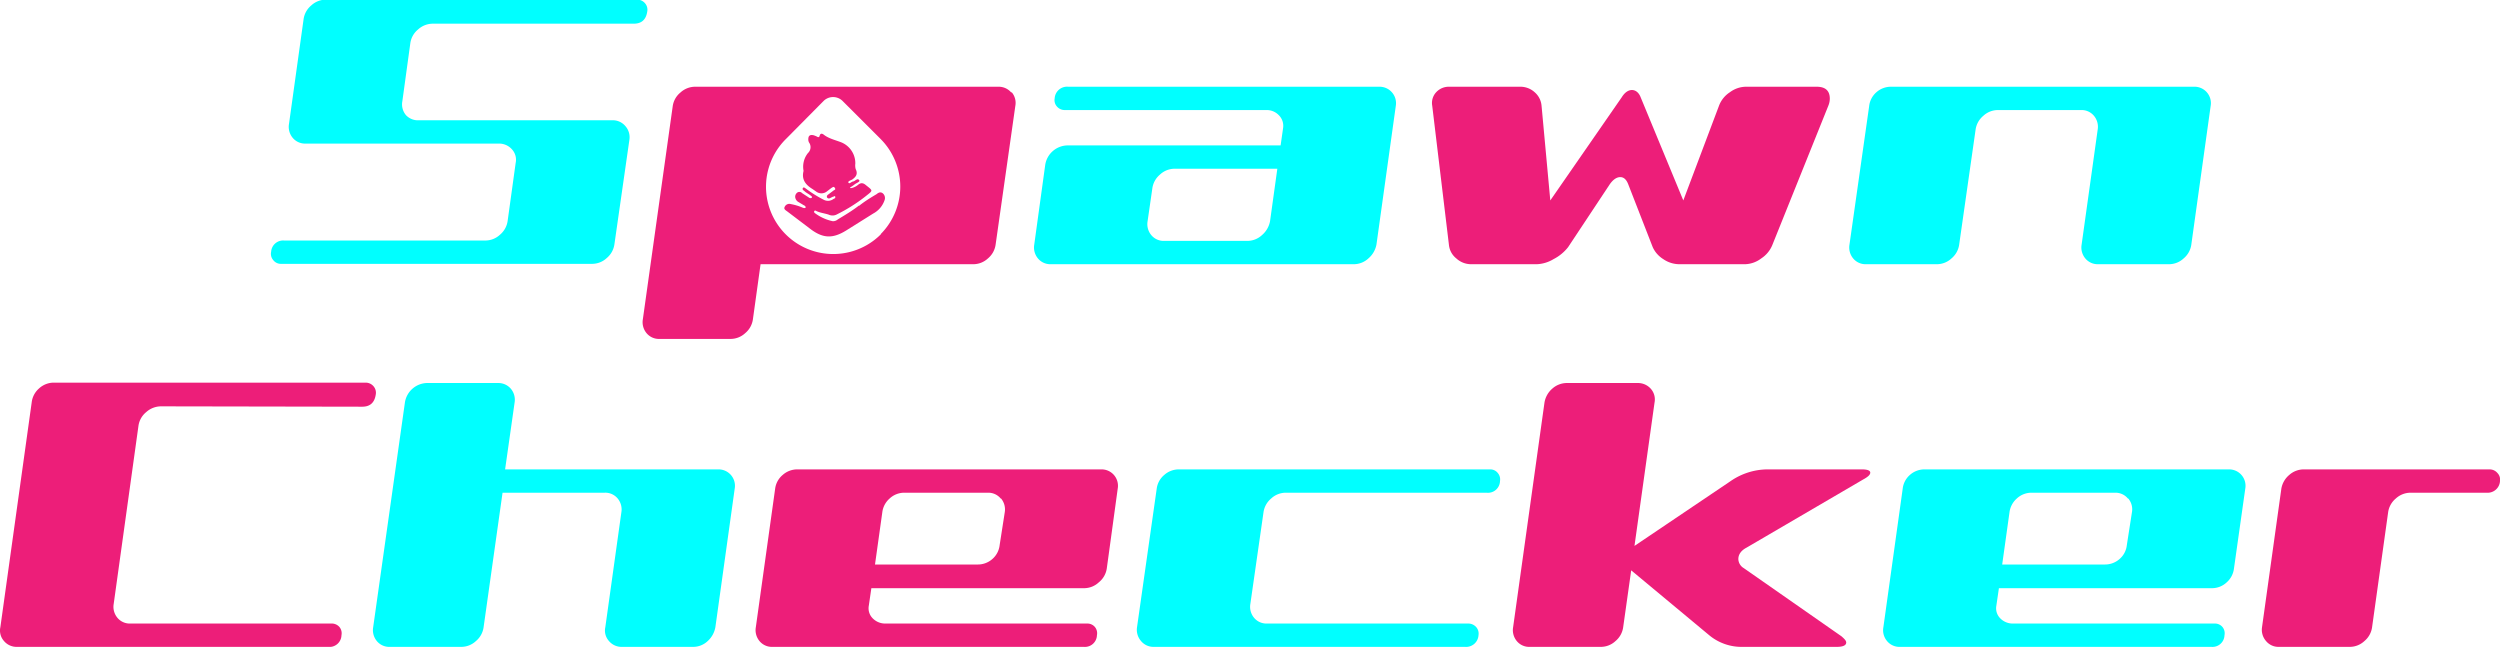 <svg xmlns="http://www.w3.org/2000/svg" viewBox="0 0 686 177.5"><path d="M118.8 6.5a6 6 0 0 0-4.1 1.6 5.9 5.9 0 0 0-2.1 3.7l-2.2 16a4.6 4.6 0 0 0 1 3.8A4.5 4.5 0 0 0 115 33h53a4.5 4.5 0 0 1 3.6 1.6 4.6 4.6 0 0 1 1.1 3.8L168.6 67a6 6 0 0 1-2.1 3.8 5.9 5.9 0 0 1-4 1.6H77.1a2.6 2.6 0 0 1-2.1-1 2.6 2.6 0 0 1-.6-2.3 3.3 3.3 0 0 1 3.6-3.1h55.2a5.9 5.9 0 0 0 4-1.6 6 6 0 0 0 2.1-3.8l2.2-15.9a4.2 4.2 0 0 0-1-3.7 4.7 4.7 0 0 0-3.6-1.6h-53a4.4 4.4 0 0 1-3.6-1.6 4.7 4.7 0 0 1-1-3.8l4-28.7a6 6 0 0 1 2.1-3.8 6 6 0 0 1 4-1.6h85.4a2.8 2.8 0 0 1 2.2 1 2.7 2.7 0 0 1 .6 2.3q-.5 3.3-3.7 3.3ZM382 25.4a4.5 4.5 0 0 1 1 3.7l-5.3 38a6.6 6.6 0 0 1-2.2 3.8 5.9 5.9 0 0 1-4 1.6h-83.2a4.4 4.4 0 0 1-3.5-1.6 4.7 4.7 0 0 1-1-3.8l3-21.8a6.3 6.3 0 0 1 6.2-5.4h58.4l.7-4.9a4.1 4.1 0 0 0-1.2-3.4 4.6 4.6 0 0 0-3.5-1.4h-55.2a2.8 2.8 0 0 1-2.2-1 2.6 2.6 0 0 1-.6-2.2 3.4 3.4 0 0 1 3.7-3.2h85.4a4.5 4.5 0 0 1 3.5 1.6Zm-31.5 20.9h-28.2a5.9 5.9 0 0 0-4 1.6 6 6 0 0 0-2.1 3.8l-1.3 9a4.7 4.7 0 0 0 1 3.8 4.4 4.4 0 0 0 3.6 1.6h22.8a5.9 5.9 0 0 0 4-1.6 6.6 6.6 0 0 0 2.2-3.8Z" style="fill:#0ff"/><path d="M425.4 55 445 26.7c.8-1.3 1.8-2 2.8-2s1.9.7 2.4 2L461.9 55l9.8-26a7.6 7.6 0 0 1 3-3.7 7.5 7.5 0 0 1 4.3-1.5h19.5q3.6 0 3.6 3.3a5.3 5.3 0 0 1-.4 1.9l-15.4 38.3a8 8 0 0 1-3 3.6 7.7 7.7 0 0 1-4.4 1.6h-18a7.8 7.8 0 0 1-4.5-1.4 7.5 7.5 0 0 1-2.9-3.3l-6.7-17.2c-.5-1.3-1.2-2-2.2-2s-2 .7-2.9 2l-11.4 17.2a12 12 0 0 1-4 3.3 9.6 9.6 0 0 1-4.6 1.4h-18.1a6 6 0 0 1-4-1.6 5.4 5.4 0 0 1-2-3.6L393 29a4.3 4.3 0 0 1 1.1-3.7 4.7 4.7 0 0 1 3.6-1.5h19.5a5.8 5.8 0 0 1 3.9 1.5A5.5 5.5 0 0 1 423 29Z" style="fill:#ed1e79"/><path d="M602 23.8a4.5 4.5 0 0 1 4.6 5.3l-5.3 38a6 6 0 0 1-2.1 3.8 5.9 5.9 0 0 1-4 1.6h-19.5a4.4 4.4 0 0 1-3.5-1.6 4.7 4.7 0 0 1-1-3.8l4.4-31.5a4.7 4.7 0 0 0-1-3.8 4.4 4.4 0 0 0-3.6-1.6h-22.8a5.9 5.9 0 0 0-4 1.6 6 6 0 0 0-2.1 3.8l-4.5 31.5a6 6 0 0 1-2.1 3.8 5.9 5.9 0 0 1-4 1.6H512a4.4 4.4 0 0 1-3.5-1.6 4.7 4.7 0 0 1-1-3.8l5.4-38a5.9 5.9 0 0 1 2-3.8 6 6 0 0 1 4-1.5Z" style="fill:#0ff"/><path d="M44.2 111.5a6.1 6.1 0 0 0-4.1 1.6 5.9 5.9 0 0 0-2.1 3.7l-6.8 48.9a4.7 4.7 0 0 0 1 3.8 4.4 4.4 0 0 0 3.6 1.6h55.1a2.8 2.8 0 0 1 2.2.9 2.7 2.7 0 0 1 .6 2.3 3.3 3.3 0 0 1-3.7 3.2H4.7a4.5 4.5 0 0 1-3.6-1.6 4.3 4.3 0 0 1-1-3.8l8.6-61.7a6 6 0 0 1 2-3.8A6 6 0 0 1 15 105h85.3a2.8 2.8 0 0 1 2.2 1 2.7 2.7 0 0 1 .6 2.3q-.5 3.3-3.7 3.3Z" style="fill:#ed1e79"/><path d="m137.9 135.2-5.2 36.9a6 6 0 0 1-2.1 3.8 5.9 5.9 0 0 1-4 1.6H107a4.4 4.4 0 0 1-3.6-1.6 4.7 4.7 0 0 1-1-3.8l8.7-61.6a6.3 6.3 0 0 1 6-5.4h19.6a4.5 4.5 0 0 1 3.5 1.6 4.7 4.7 0 0 1 1 3.8l-2.6 18.3h58.4a4.5 4.5 0 0 1 4.6 5.3l-5.3 38a6.7 6.7 0 0 1-2.1 3.8 5.8 5.8 0 0 1-4 1.6h-19.5a4.5 4.5 0 0 1-3.6-1.6 4.3 4.3 0 0 1-1-3.8l4.4-31.5a4.7 4.7 0 0 0-1-3.8 4.4 4.4 0 0 0-3.6-1.6Z" style="fill:#0ff"/><path d="M297.5 177.5H212a4.4 4.4 0 0 1-3.6-1.6 4.7 4.7 0 0 1-1-3.8l5.3-38a5.9 5.9 0 0 1 2.1-3.8 6 6 0 0 1 4-1.5h83.3a4.5 4.5 0 0 1 4.6 5.3l-3 21.9a6 6 0 0 1-2.2 3.8 5.9 5.9 0 0 1-4 1.6h-58.4l-.7 4.8a3.9 3.9 0 0 0 1.1 3.5 4.8 4.8 0 0 0 3.6 1.4h55.2a2.7 2.7 0 0 1 2.1.9 2.7 2.7 0 0 1 .6 2.3 3.3 3.3 0 0 1-3.6 3.2Zm-22.9-40.7a4.4 4.4 0 0 0-3.5-1.6h-23a5.9 5.9 0 0 0-4 1.6 6 6 0 0 0-2 3.8l-2 14.3h28.2a6 6 0 0 0 4-1.5 5.9 5.9 0 0 0 2-3.8l1.4-9a4.7 4.7 0 0 0-1-3.8Z" style="fill:#ed1e79"/><path d="M402 177.5h-85.4a4.4 4.4 0 0 1-3.5-1.6 4.7 4.7 0 0 1-1.1-3.8l5.4-38a5.9 5.9 0 0 1 2.1-3.8 6 6 0 0 1 4-1.5h85.4a2.6 2.6 0 0 1 2.1 1 2.7 2.7 0 0 1 .6 2.2 3.3 3.3 0 0 1-3.7 3.2h-55.1a5.9 5.9 0 0 0-4 1.6 6 6 0 0 0-2.1 3.8l-3.6 25.1a4.7 4.7 0 0 0 1 3.8 4.4 4.4 0 0 0 3.6 1.6h55.2a2.9 2.9 0 0 1 2.1.9 2.7 2.7 0 0 1 .7 2.3 3.4 3.4 0 0 1-3.7 3.2Z" style="fill:#0ff"/><path d="m447.6 156.5-2.2 15.6a6 6 0 0 1-2.1 3.8 5.9 5.9 0 0 1-4 1.6h-19.5a4.4 4.4 0 0 1-3.6-1.6 4.7 4.7 0 0 1-1-3.8l8.6-61.6a6.4 6.4 0 0 1 2.2-3.9 6 6 0 0 1 4-1.5h19.4a4.7 4.7 0 0 1 3.6 1.6 4.4 4.4 0 0 1 1 3.8l-5.5 39.3 26.4-17.8a18 18 0 0 1 10-3.2h26c1.5 0 2.3.3 2.3.9s-.7 1.2-2 1.9l-32 18.7c-1.5.8-2.2 1.9-2.2 3.1a3 3 0 0 0 1.5 2.5l26.8 18.7c.8.7 1.3 1.2 1.3 1.7 0 .8-.9 1.2-2.6 1.2h-25.8a13.9 13.9 0 0 1-9.2-3.2Z" style="fill:#ed1e79"/><path d="M606.8 177.5h-85.4a4.4 4.4 0 0 1-3.6-1.6 4.6 4.6 0 0 1-1-3.8l5.3-38a5.9 5.9 0 0 1 2-3.8 6 6 0 0 1 4-1.5h83.4a4.5 4.5 0 0 1 4.6 5.3L613 156a6 6 0 0 1-2 3.8 5.9 5.9 0 0 1-4 1.6h-58.5l-.7 4.8a3.9 3.9 0 0 0 1.1 3.5 4.8 4.8 0 0 0 3.6 1.4h55.2a2.7 2.7 0 0 1 2.1.9 2.7 2.7 0 0 1 .6 2.3 3.3 3.3 0 0 1-3.6 3.2Zm-22.9-40.7a4.4 4.4 0 0 0-3.5-1.6h-23a5.9 5.9 0 0 0-4 1.6 6.1 6.1 0 0 0-2 3.8l-2 14.3h28.2a6 6 0 0 0 4-1.5 5.8 5.8 0 0 0 2-3.8l1.4-9a4.6 4.6 0 0 0-1-3.8Z" style="fill:#0ff"/><path d="M686 132a3.4 3.4 0 0 1-3.7 3.2h-20.8a6 6 0 0 0-4.1 1.6 6 6 0 0 0-2.1 3.8l-4.4 31.5a6 6 0 0 1-2.1 3.8 5.9 5.9 0 0 1-4 1.6h-19.5a4.4 4.4 0 0 1-3.5-1.6 4.7 4.7 0 0 1-1.1-3.8l5.3-38a6.3 6.3 0 0 1 2.2-3.8 6 6 0 0 1 4-1.5h51a2.8 2.8 0 0 1 2.1 1 2.6 2.6 0 0 1 .7 2.2ZM277.5 25.4a4.5 4.5 0 0 0-3.5-1.6h-83.3a6 6 0 0 0-4 1.6 5.9 5.9 0 0 0-2.1 3.7l-8.2 58.5a4.7 4.7 0 0 0 1 3.8A4.4 4.4 0 0 0 181 93h19.5a5.9 5.9 0 0 0 4-1.6 6 6 0 0 0 2.1-3.8l2.1-15.1h58.4a5.9 5.9 0 0 0 4-1.6 6 6 0 0 0 2.1-3.8l5.4-38a4.5 4.5 0 0 0-1-3.8Zm-35.8 38.9a18.4 18.4 0 0 1-26.1-26.1L226 27.7a3.7 3.7 0 0 1 5.2 0l10.5 10.5a18.5 18.5 0 0 1 0 26Z" style="fill:#ed1e79"/><path d="M231.2 27.7a3.7 3.7 0 0 0-5.2 0l-10.4 10.5a18.4 18.4 0 1 0 26 0Zm12.3 25.5a1.8 1.8 0 0 1 .5 2 7.1 7.1 0 0 1-3.4 4l-8.3 5c-4 2.5-6.7 2.4-10.4-.3l-7.1-5.4c-.5-.3-1.2-.6-.8-1.3a1.5 1.5 0 0 1 1.8-.8 17.3 17.3 0 0 1 3.7 1.2c.2.1.6.2.8-.2l-.4-.5-1.7-1a2 2 0 0 1-.9-1 1.5 1.5 0 0 1 .3-1.7 1.2 1.2 0 0 1 1.6 0l2.2 1.4a.7.7 0 0 0 .7 0c.4-.3 0-.6-.3-.7l-2-1.4c-.2-.2-.7-.6-.2-1 .2-.3.5 0 .8.3a33.5 33.5 0 0 0 5.3 3.3 2.7 2.7 0 0 0 3-.2c.2-.2.6-.3.5-.6s-.5-.1-.8 0l-.9.3a.6.6 0 0 1-.8-.3.7.7 0 0 1 .2-.6l1.7-1.4c.2-.2.6-.4.4-.7s-.7-.2-1 0l-1.4 1a2.6 2.6 0 0 1-3.2 0l-1-.7c-2.1-1.2-3.4-3-2.7-5.5A6.6 6.6 0 0 1 221 41a2.4 2.4 0 0 0 .3-3 1.9 1.9 0 0 1-.2-1c0-1 .5-1.5 1.5-1.3a7.4 7.4 0 0 1 1.1.5c.4.2.7.2.8-.3.2-.8.8-.8 1.3-.4 1.5 1.2 3.3 1.6 5 2.3a6.8 6.8 0 0 1 4.4 6.4 4.4 4.4 0 0 0 .2 1.7c.8 1.6 0 2.4-1.2 3.1-.4.3-1.3.6-1 1 .4.5 1-.3 1.4-.4s1.3-1.2 1.9-.3c.2.4-.9.8-1.3 1.2a7.5 7.5 0 0 1-1.3.7l-.2.4a1.4 1.4 0 0 0 .5 0 5 5 0 0 0 2.1-1c.7-.7 1.3-.6 2.1 0 2.1 1.8 2 1.6 0 3.3a48.6 48.6 0 0 1-8.6 5.5 2.8 2.8 0 0 1-2.6.2c-1.2-.6-2.6-.7-3.9-1.3a.4.4 0 0 0-.5.2.5.5 0 0 0 .1.5 13.5 13.5 0 0 0 5.5 2.4 2.2 2.2 0 0 0 1.6-.5c2.1-1.3 4.3-2.6 6.3-4 1.7-1.4 3.5-2.5 5.2-3.6.6-.3 1.3-.7 2-.1Z" style="fill:none"/><path d="M235.7 56.4c-1.8 1.4-3.8 2.6-5.8 3.8a2 2 0 0 1-1.4.5 12.5 12.5 0 0 1-5-2.3.5.5 0 0 1-.1-.4.3.3 0 0 1 .4-.2c1.1.6 2.4.7 3.6 1.1a2.5 2.5 0 0 0 2.3-.1 44.7 44.7 0 0 0 7.9-5c2-1.6 2-1.4 0-3-.7-.6-1.3-.7-2-.2a4.5 4.5 0 0 1-1.9 1 1.3 1.3 0 0 1-.4 0c0-.1 0-.3.2-.3a7.3 7.3 0 0 0 1-.7c.5-.4 1.5-.7 1.3-1.1-.5-.8-1.1.2-1.7.3s-1 .8-1.3.3c-.2-.3.5-.6 1-.8 1-.7 1.7-1.5 1-2.9a3.9 3.9 0 0 1-.1-1.5 6.2 6.2 0 0 0-4-5.9c-1.6-.6-3.3-1-4.6-2-.5-.4-1-.5-1.2.3-.1.4-.4.4-.7.2a6.2 6.2 0 0 0-1-.4c-1-.2-1.4.2-1.4 1.1a1.7 1.7 0 0 0 .2.9 2.2 2.2 0 0 1-.3 2.9 6 6 0 0 0-1.2 4.9c-.6 2.3.5 3.8 2.5 5l1 .7a2.4 2.4 0 0 0 2.8 0l1.3-1c.5-.3.7-.5 1 0s-.2.5-.4.7l-1.6 1.2a.7.7 0 0 0-.2.6.6.6 0 0 0 .8.3l.8-.4c.3 0 .6-.4.7 0s-.3.5-.5.6a2.5 2.5 0 0 1-2.7.2 32.1 32.1 0 0 1-4.8-3c-.3-.2-.6-.5-.8-.3-.4.4 0 .7.3.9.5.5 1.2.8 1.8 1.3.1.1.5.3.2.6a.7.7 0 0 1-.6 0l-2-1.3a1 1 0 0 0-1.5 0 1.4 1.4 0 0 0-.3 1.5 1.8 1.8 0 0 0 .9 1l1.5.9c.2 0 .4.4.4.5-.2.3-.5.2-.8.1A15.6 15.6 0 0 0 217 56a1.4 1.4 0 0 0-1.7.8c-.3.6.3.9.7 1.2l6.6 5c3.3 2.4 5.9 2.5 9.5.3l7.5-4.7a6.5 6.5 0 0 0 3.1-3.6 1.7 1.7 0 0 0-.4-1.9c-.7-.6-1.3-.2-1.8.2-1.7 1-3.3 2-4.8 3.2Z" style="fill:#ed1e79"/></svg>